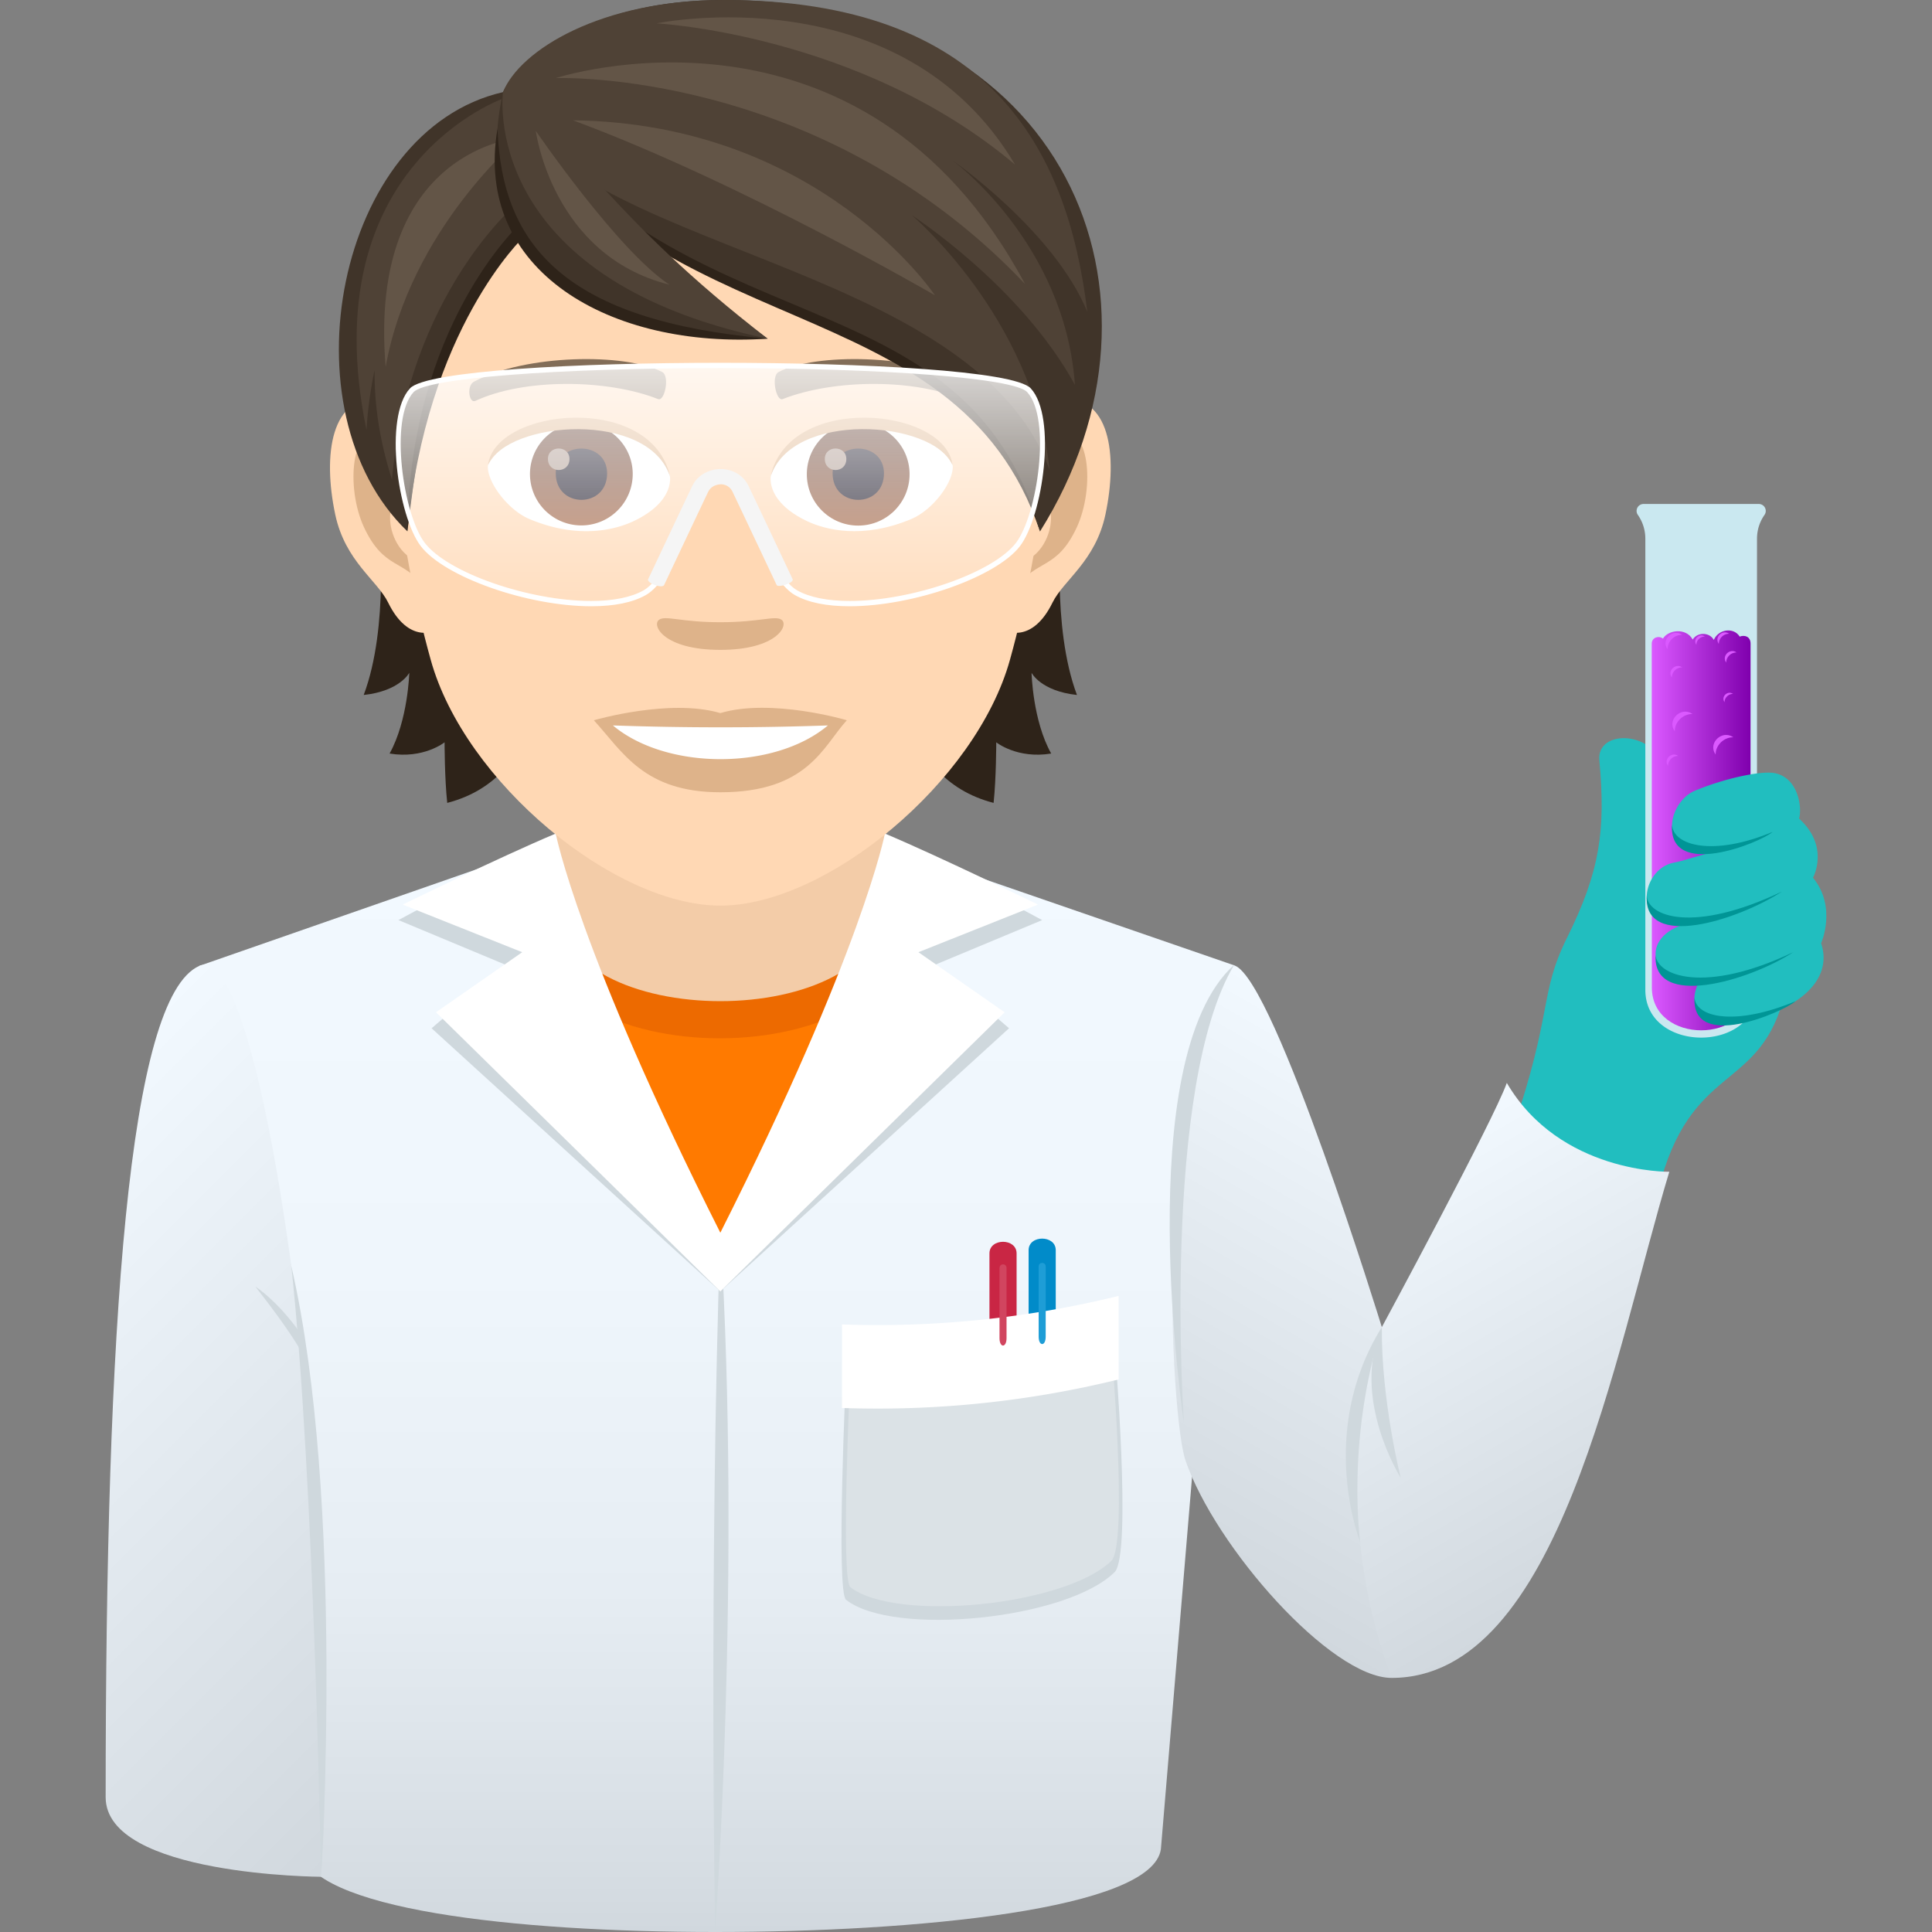 <svg xmlns="http://www.w3.org/2000/svg" xml:space="preserve" style="enable-background:new 0 0 64 64" viewBox="0 0 64 64"><rect x="0" y="0" width="64" height="64" fill="#808080" stroke="none"/><linearGradient id="a" x1="23.756" x2="23.756" y1="64" y2="28.094" gradientUnits="userSpaceOnUse"><stop offset="0" style="stop-color:#d1d8de"/><stop offset=".056" style="stop-color:#d6dde3"/><stop offset=".315" style="stop-color:#e6edf3"/><stop offset=".607" style="stop-color:#eff6fc"/><stop offset="1" style="stop-color:#f2f9ff"/></linearGradient><path d="m29.628 28.094-11.882.02-11.141 3.881 3.34 29.258C10.228 63.254 17.057 64 23.689 64s14.48-.744 14.767-2.744l2.451-29.27-11.279-3.892z" style="fill:url(#a)"/><linearGradient id="b" x1="-1.16" x2="16" y1="39.644" y2="56.804" gradientUnits="userSpaceOnUse"><stop offset="0" style="stop-color:#f2f9ff"/><stop offset="1" style="stop-color:#d1d8de"/></linearGradient><path d="M6.605 31.995C4.245 33.026 3.5 43.924 3.5 59.535c0 2.603 7.133 2.636 7.133 2.636.77-10.312-1.728-31.18-4.028-30.176z" style="fill:url(#b)"/><path d="M52.98 25.183c-.096-1.065 1.927-.997 2.193.41.12.636 4.144 6.848 3.797 7.855-.989 2.865-3.332 1.818-4.24 6.927-.13.734-4.898-2.14-4.62-2.95 1.34-3.913.872-4.489 1.797-6.354 1.102-2.222 1.284-3.564 1.074-5.888z" style="fill:#21bebf"/><linearGradient id="c" x1="38.884" x2="47.947" y1="51.744" y2="36.046" gradientUnits="userSpaceOnUse"><stop offset="0" style="stop-color:#d1d8de"/><stop offset="1" style="stop-color:#f2f9ff"/></linearGradient><path d="M46.099 55.583c-2.007 0-5.836-4.323-6.83-7.208-.482-1.394-1.152-12.766 1.638-16.388 1.34.52 4.868 11.976 4.868 11.976s2.177 5.557.324 11.62z" style="fill:url(#c)"/><linearGradient id="d" x1="53.455" x2="45.598" y1="51.973" y2="38.365" gradientUnits="userSpaceOnUse"><stop offset="0" style="stop-color:#d1d8de"/><stop offset="1" style="stop-color:#f2f9ff"/></linearGradient><path d="M55.298 38.816c-1.815 5.996-3.638 16.767-9.2 16.767-2.344-6.304-.323-11.62-.323-11.62s3.708-6.866 4.14-8.09c1.763 3.008 5.383 2.943 5.383 2.943z" style="fill:url(#d)"/><path d="M54.45 16.695a.23.23 0 0 0-.191.366c.13.188.245.45.245.789v14.94c0 2.109 3.699 2.11 3.699 0V17.85c0-.34.115-.601.246-.79a.23.23 0 0 0-.192-.365H54.45z" style="fill:#cae8f0"/><linearGradient id="e" x1="54.716" x2="57.99" y1="27.507" y2="27.507" gradientUnits="userSpaceOnUse"><stop offset="0" style="stop-color:#db59ff"/><stop offset="1" style="stop-color:#7f00ad"/></linearGradient><path d="M57.63 21.088c-.204-.324-.709-.243-.858.11-.14-.261-.548-.265-.699-.012-.218-.403-.819-.32-.985-.032-.14-.109-.372-.036-.372.166 0 0 .004 7.865.004 11.393 0 1.89 3.267 1.89 3.267 0l.003-11.393c0-.236-.2-.295-.36-.232z" style="fill:url(#e)"/><path d="M57.419 24.425c-.38-.266-.858.202-.585.571-.009-.304.273-.58.584-.571zm-1.354-.772c-.379-.266-.858.202-.585.572-.008-.305.273-.58.585-.572zm1.344-.666c-.182-.127-.411.097-.28.274-.005-.146.13-.278.28-.274zm-.933-1.9c-.182-.128-.41.097-.28.274-.005-.146.13-.278.28-.274zm-.753-.058c-.313-.22-.71.167-.484.473a.481.481 0 0 1 .484-.473zm0 1.079c-.222-.156-.502.118-.342.334a.34.34 0 0 1 .342-.334zm1.802-.494c-.222-.156-.502.118-.342.334a.34.34 0 0 1 .342-.334zm-.245-.62c-.221-.155-.501.118-.342.335a.34.34 0 0 1 .342-.335zm-1.689 4.047c-.218-.153-.494.117-.336.33a.335.335 0 0 1 .336-.33z" style="fill:#db59ff"/><path d="M59.597 27.116c1.031.939.46 1.958.46 1.958.803.982.27 2.17.27 2.17.854 2.56-5.294 3.606-4.023 1.237-1.644.17-2.072-1.47-.39-1.897-1.89.281-1.592-1.795-.466-2.008.423-.079.856-.263 1.345-.35-1.926.258-1.605-1.637-.64-2.037 1.068-.44 2.224-.658 2.627-.58.797.15.923 1.151.817 1.507z" style="fill:#21bebf"/><path d="M55.388 27.317c-.12 1.818 2.89.617 3.335.24-1.97.823-3.303.46-3.335-.24zm.745 5.709c-.12 1.818 2.904.517 3.348.14-1.97.823-3.317.56-3.349-.14zm-1.581-3.358c-.12 1.817 3.014.816 4.478-.134-2.934 1.396-4.447.832-4.478.134zm.293 1.959c-.12 1.817 3.094.867 4.558-.084-2.934 1.398-4.526.784-4.558.084z" style="fill:#009596"/><path d="M23.689 64s.871-11.903.173-23.165C23.477 52.097 23.689 64 23.689 64zm17.196-32.042c-2.423 4.064-1.668 15.17-1.668 15.17s-1.808-12.034 1.668-15.17zM10.633 62.17s.81-12.446-.983-20.234c.758 7.036.983 20.235.983 20.235z" style="fill:#cfd8dd"/><path d="M8.457 42.616c.407.522 1.077 1.393 1.498 2.11l.106-.406c-.455-.665-.984-1.27-1.604-1.704zm37.318 1.347c-2.168 3.485-.72 7.111-.72 7.111s-.473-3.33.72-7.111z" style="fill:#cfd8dd"/><path d="M45.775 43.963c-1.044 2.359.625 4.988.625 4.988s-.646-2.563-.625-4.988z" style="fill:#cfd8dd"/><path d="M34.973 45.044v-3.63c0-.511-.899-.512-.899 0v3.63c0 .248.899.248.899 0z" style="fill:#018bc9"/><path d="M33.676 45.15v-3.63c0-.512-.899-.512-.899 0v3.63c0 .248.899.248.899 0z" style="fill:#c92644"/><path d="M36.924 44.597s.583 6.902 0 7.481c-1.574 1.561-7.326 2.153-8.898.917-.338-.266 0-7.488 0-7.488l8.898-.91z" style="fill:#cfd8dd"/><path d="M36.813 44.597s.567 6.56 0 7.11c-1.53 1.483-7.117 2.045-8.644.871-.329-.252 0-7.116 0-7.116l8.643-.865z" style="fill:#dbe2e6"/><path d="M37.056 42.929a33.51 33.51 0 0 1-9.164.945v2.767a33.506 33.506 0 0 0 9.164-.945v-2.767z" style="fill:#fff"/><path d="M34.407 41.954v2.324c0 .328.233.328.233 0v-2.324c0-.159-.233-.159-.233 0z" style="fill:#1e9dd6"/><path d="M33.11 42.003v2.324c0 .328.233.328.233 0v-2.324c0-.16-.232-.16-.232 0z" style="fill:#d1455f"/><path d="m17.803 30.675 6.06 11.209 6.058-11.21z" style="fill:#ff7a00"/><path d="M17.5 30.236c0 5.56 12.723 5.538 12.723-.021l-12.723.021z" style="fill:#ed6a00"/><path d="M18.41 27.294V29.9c0 4.353 10.906 4.353 10.906 0v-2.608l-10.906.002z" style="fill:#f3cca8"/><path d="M34.524 30.48s-3.332-1.81-5.21-2.604c0 0-.751 3.902-5.452 13.222-4.702-9.32-5.453-13.222-5.453-13.222-1.88.793-5.21 2.603-5.21 2.603l3.545 1.479-2.447 2.105 9.565 8.717 9.564-8.718-2.447-2.104 3.545-1.479z" style="fill:#cfd8dd"/><path d="M34.384 29.966s-3.192-1.56-5.07-2.354c0 0-.751 3.902-5.452 13.223-4.702-9.321-5.453-13.223-5.453-13.223-1.88.793-5.07 2.354-5.07 2.354l3.96 1.577-2.856 1.99 9.419 9.247 9.418-9.246-2.856-1.991 3.96-1.577z" style="fill:#fff"/><path d="M12.555 17.405s.346 3.357-.507 5.617c1.2-.129 1.51-.734 1.51-.734s-.041 1.572-.652 2.674c1.128.186 1.821-.372 1.821-.372s0 1.19.088 2.007c3.285-.849 3.088-4.671 3.088-4.671l-5.348-4.52zm23.121 5.617c-.853-2.265-.507-5.617-.507-5.617l-5.343 4.52s-.196 3.823 3.088 4.672c.088-.818.088-2.007.088-2.007s.693.558 1.82.372c-.615-1.097-.65-2.674-.65-2.674s.304.605 1.504.734z" style="fill:#2e2319"/><path d="M35.05 13.22c-1.732.213-2.984 6.011-1.893 7.542.15.212 1.045.553 1.707-.797.368-.75 1.423-1.37 1.754-2.917.419-1.976.16-4.034-1.568-3.827zm-22.377 0c1.733.213 2.985 6.011 1.894 7.542-.15.212-1.045.553-1.707-.797-.368-.75-1.423-1.37-1.754-2.917-.419-1.976-.155-4.034 1.567-3.827z" style="fill:#ffd8b4"/><path d="M35.004 14.333c-.45.145-.947.833-1.21 1.976 1.577-.342 1.184 2.291-.187 2.343.01.264.031.538.062.822.662-.962 1.335-.574 2.002-2.007.595-1.288.455-3.486-.667-3.134zm-21.074 1.97c-.269-1.143-.76-1.83-1.21-1.97-1.117-.352-1.262 1.846-.662 3.134.667 1.428 1.34 1.045 2.002 2.007.03-.29.051-.559.062-.827-1.36-.063-1.749-2.66-.192-2.344z" style="fill:#deb38a"/><path d="M23.862 2.069c-7.506 0-11.121 6.114-10.671 13.97.093 1.578.532 3.86 1.076 5.814C15.389 25.913 20.355 30 23.862 30c3.507 0 8.468-4.086 9.595-8.147.543-1.955.983-4.23 1.076-5.813.45-7.857-3.166-13.971-10.671-13.971z" style="fill:#ffd8b4"/><path d="M32.02 12.641c-1.718-.91-5.003-.951-6.224-.32-.263.124-.087.982.13.9 1.707-.673 4.459-.688 6.052.057.212.103.3-.507.041-.637zm-16.315 0c1.717-.91 5.002-.951 6.227-.32.264.124.088.982-.129.9-1.707-.673-4.453-.688-6.052.057-.217.103-.305-.507-.046-.637z" style="fill:#826d58"/><path d="M25.89 20.53c-.212-.15-.72.082-2.028.082-1.309 0-1.81-.233-2.028-.083-.258.181.15.999 2.028.999 1.873 0 2.281-.818 2.028-.999zm-2.028 3.092c-1.686-.496-4.19.238-4.19.238.952 1.04 1.65 2.385 4.19 2.385 2.907 0 3.404-1.526 4.19-2.385 0-.005-2.504-.74-4.19-.238z" style="fill:#deb38a"/><path d="M20.303 24.031c1.77 1.484 5.343 1.495 7.123 0a102.15 102.15 0 0 1-7.123 0zm1.888-8.291c.062.496-.274 1.086-1.205 1.525-.595.28-1.826.61-3.45-.072-.724-.305-1.433-1.262-1.371-1.79.88-1.655 5.204-1.898 6.026.337z" style="fill:#fff"/><linearGradient id="f" x1="-1211.398" x2="-1211.398" y1="170.552" y2="170.035" gradientTransform="translate(7978.266 -1103.139) scale(6.57)" gradientUnits="userSpaceOnUse"><stop offset="0" style="stop-color:#a6694a"/><stop offset="1" style="stop-color:#4f2a1e"/></linearGradient><path d="M19.258 14.007c.936 0 1.702.76 1.702 1.696a1.702 1.702 0 0 1-3.404 0c0-.936.76-1.696 1.702-1.696z" style="fill:url(#f)"/><path d="M18.41 15.678c0 1.174 1.702 1.174 1.702 0-.005-1.092-1.702-1.092-1.702 0z" style="fill:#1a1626"/><path d="M18.151 15.202c0 .491.714.491.714 0-.005-.46-.714-.46-.714 0z" style="fill:#ab968c"/><path d="M22.201 15.807c-.687-2.22-5.395-1.888-6.036-.398.238-1.914 5.447-2.416 6.037.398z" style="fill:#deb38a"/><path d="M25.533 15.74c-.062.496.274 1.086 1.205 1.525.595.28 1.826.61 3.45-.072.73-.305 1.433-1.262 1.37-1.79-.878-1.655-5.203-1.898-6.025.337z" style="fill:#fff"/><linearGradient id="g" x1="-1212.701" x2="-1212.701" y1="170.552" y2="170.035" gradientTransform="translate(7995.996 -1103.139) scale(6.57)" gradientUnits="userSpaceOnUse"><stop offset="0" style="stop-color:#a6694a"/><stop offset="1" style="stop-color:#4f2a1e"/></linearGradient><circle cx="28.429" cy="15.709" r="1.702" style="fill:url(#g)"/><path d="M27.581 15.678c0 1.174 1.702 1.174 1.702 0-.005-1.092-1.702-1.092-1.702 0z" style="fill:#1a1626"/><path d="M27.323 15.202c0 .491.713.491.713 0-.005-.46-.713-.46-.713 0z" style="fill:#ab968c"/><path d="M25.522 15.807c.688-2.214 5.39-1.898 6.032-.398-.233-1.914-5.442-2.416-6.032.398z" style="fill:#deb38a"/><path d="M16.79 3.243c3.932 3.75 15.633 6.098 17.66 14.359-2.767-8.292-12.942-5.964-17.66-14.359z" style="fill:#2e2319"/><path d="M23.976 0c-4.568 0-6.849 2.069-7.314 3.052 5.695 8.695 15.347 5.751 17.788 14.555C39.36 9.79 35.283 0 23.976 0z" style="fill:#403429"/><path d="M23.976 0c-4.068 0-6.749 1.652-7.314 3.052 1.97 5.306 15.49 5.467 18.109 12.518-.552-5.06-4.56-8.435-4.56-8.435s3.605 2.33 5.398 5.616c-.334-4.72-4.055-7.437-4.055-7.437s3.356 2.329 4.464 5.013C35.361 4.885 32.747 0 23.975 0z" style="fill:#4f4236"/><path d="M33.626 5.454C29.853-.902 21.751.774 21.751.774s6.742.35 11.875 4.68z" style="fill:#635547"/><path d="M33.956 9.41C28.538-.73 18.41 2.587 18.41 2.587s8.761-.337 15.546 6.821z" style="fill:#635547"/><path d="M18.982 3.985C24.563 6.054 30.97 9.782 30.97 9.782s-3.788-5.69-11.988-5.797z" style="fill:#635547"/><path d="M16.662 3.052c-5.52 1.262-7.3 10.577-3.166 14.55.512-4.236 1.009-6.957 3.822-9.823 0 0 .166-2.519-.656-4.727z" style="fill:#403429"/><path d="M17.19 7.453s-3.627 3.362-3.694 10.149c.62-6.724 3.859-9.76 3.859-9.76l-.166-.389z" style="fill:#2e2319"/><path d="M16.718 3.243s-6.403 2.188-4.577 11.002c.041-.71.138-1.368.268-1.987-.012 1.1.152 2.307.575 3.627.553-6.125 4.107-9.114 4.107-9.114l-.373-3.528z" style="fill:#4f4236"/><path d="M12.775 12.156c.818-4.577 4.452-7.596 4.452-7.596s-5.052.334-4.452 7.596z" style="fill:#635547"/><path d="M16.662 3.052c-1.506 6.827 5.71 8.167 8.767 8.167-5.493-3.807-8.767-8.167-8.767-8.167z" style="fill:#403429"/><path d="M16.48 4.267c.145 3.91 2.276 6.352 8.95 6.952-5.22.352-9.751-2.255-8.95-6.952z" style="fill:#2e2319"/><path d="M16.662 3.052s-.836 6.148 8.767 8.167c-5.292-4.084-6.25-6.442-8.767-8.167z" style="fill:#4f4236"/><path d="M22.176 9.43c-1.694-1.105-4.427-5.094-4.427-5.094s.535 4.121 4.427 5.095z" style="fill:#635547"/><linearGradient id="h" x1="23.864" x2="23.864" y1="19.995" y2="12.106" gradientUnits="userSpaceOnUse"><stop offset="0" style="stop-color:#fff;stop-opacity:.2"/><stop offset="1" style="stop-color:#fff"/></linearGradient><path d="M13.642 12.927c-.838.903-.38 4.142.364 5.112 1.04 1.354 5.592 2.592 7.353 1.594.976-.552 2.06-3.77 2.06-3.77h.889s1.084 3.22 2.06 3.77c1.762.997 6.313-.24 7.353-1.594.744-.972 1.201-4.206.365-5.112-1.016-1.095-19.43-1.095-20.444 0z" style="opacity:.8;fill:url(#h)"/><path d="M19.584 20.083c-2.114 0-4.858-.967-5.644-1.99-.759-.989-1.237-4.28-.359-5.228.544-.585 5.555-.847 10.28-.847 4.727 0 9.74.262 10.284.847.876.95.398 4.239-.358 5.228-.787 1.023-3.529 1.99-5.645 1.99-.767 0-1.377-.125-1.814-.373-.93-.525-1.922-3.306-2.08-3.76h-.77c-.158.454-1.149 3.235-2.08 3.76-.436.248-1.046.373-1.814.373zm4.277-7.89c-5.46 0-9.733.335-10.16.795-.814.877-.341 4.07.37 4.995.76.99 3.44 1.925 5.514 1.925.728 0 1.328-.122 1.735-.352.936-.53 2.01-3.691 2.02-3.723l.021-.058h1.006l.02.058c.01.032 1.084 3.194 2.02 3.723.407.23 1.007.352 1.735.352 2.075 0 4.755-.936 5.513-1.925.71-.925 1.182-4.117.37-4.996-.426-.46-4.701-.794-10.164-.794z" style="fill:#fff"/><path d="M25.727 19.379s-1.228-2.603-1.459-3.084a.424.424 0 0 0-.394-.252c-.148.01-.325.065-.416.252-.23.48-1.458 3.084-1.458 3.084-.062.13-.588-.067-.528-.195 0 0 1.229-2.605 1.461-3.086.163-.34.532-.56.94-.56h.003c.404.002.756.215.92.56.232.48 1.46 3.086 1.46 3.086.06.128-.482.292-.53.195z" style="fill:#f5f5f5"/></svg>